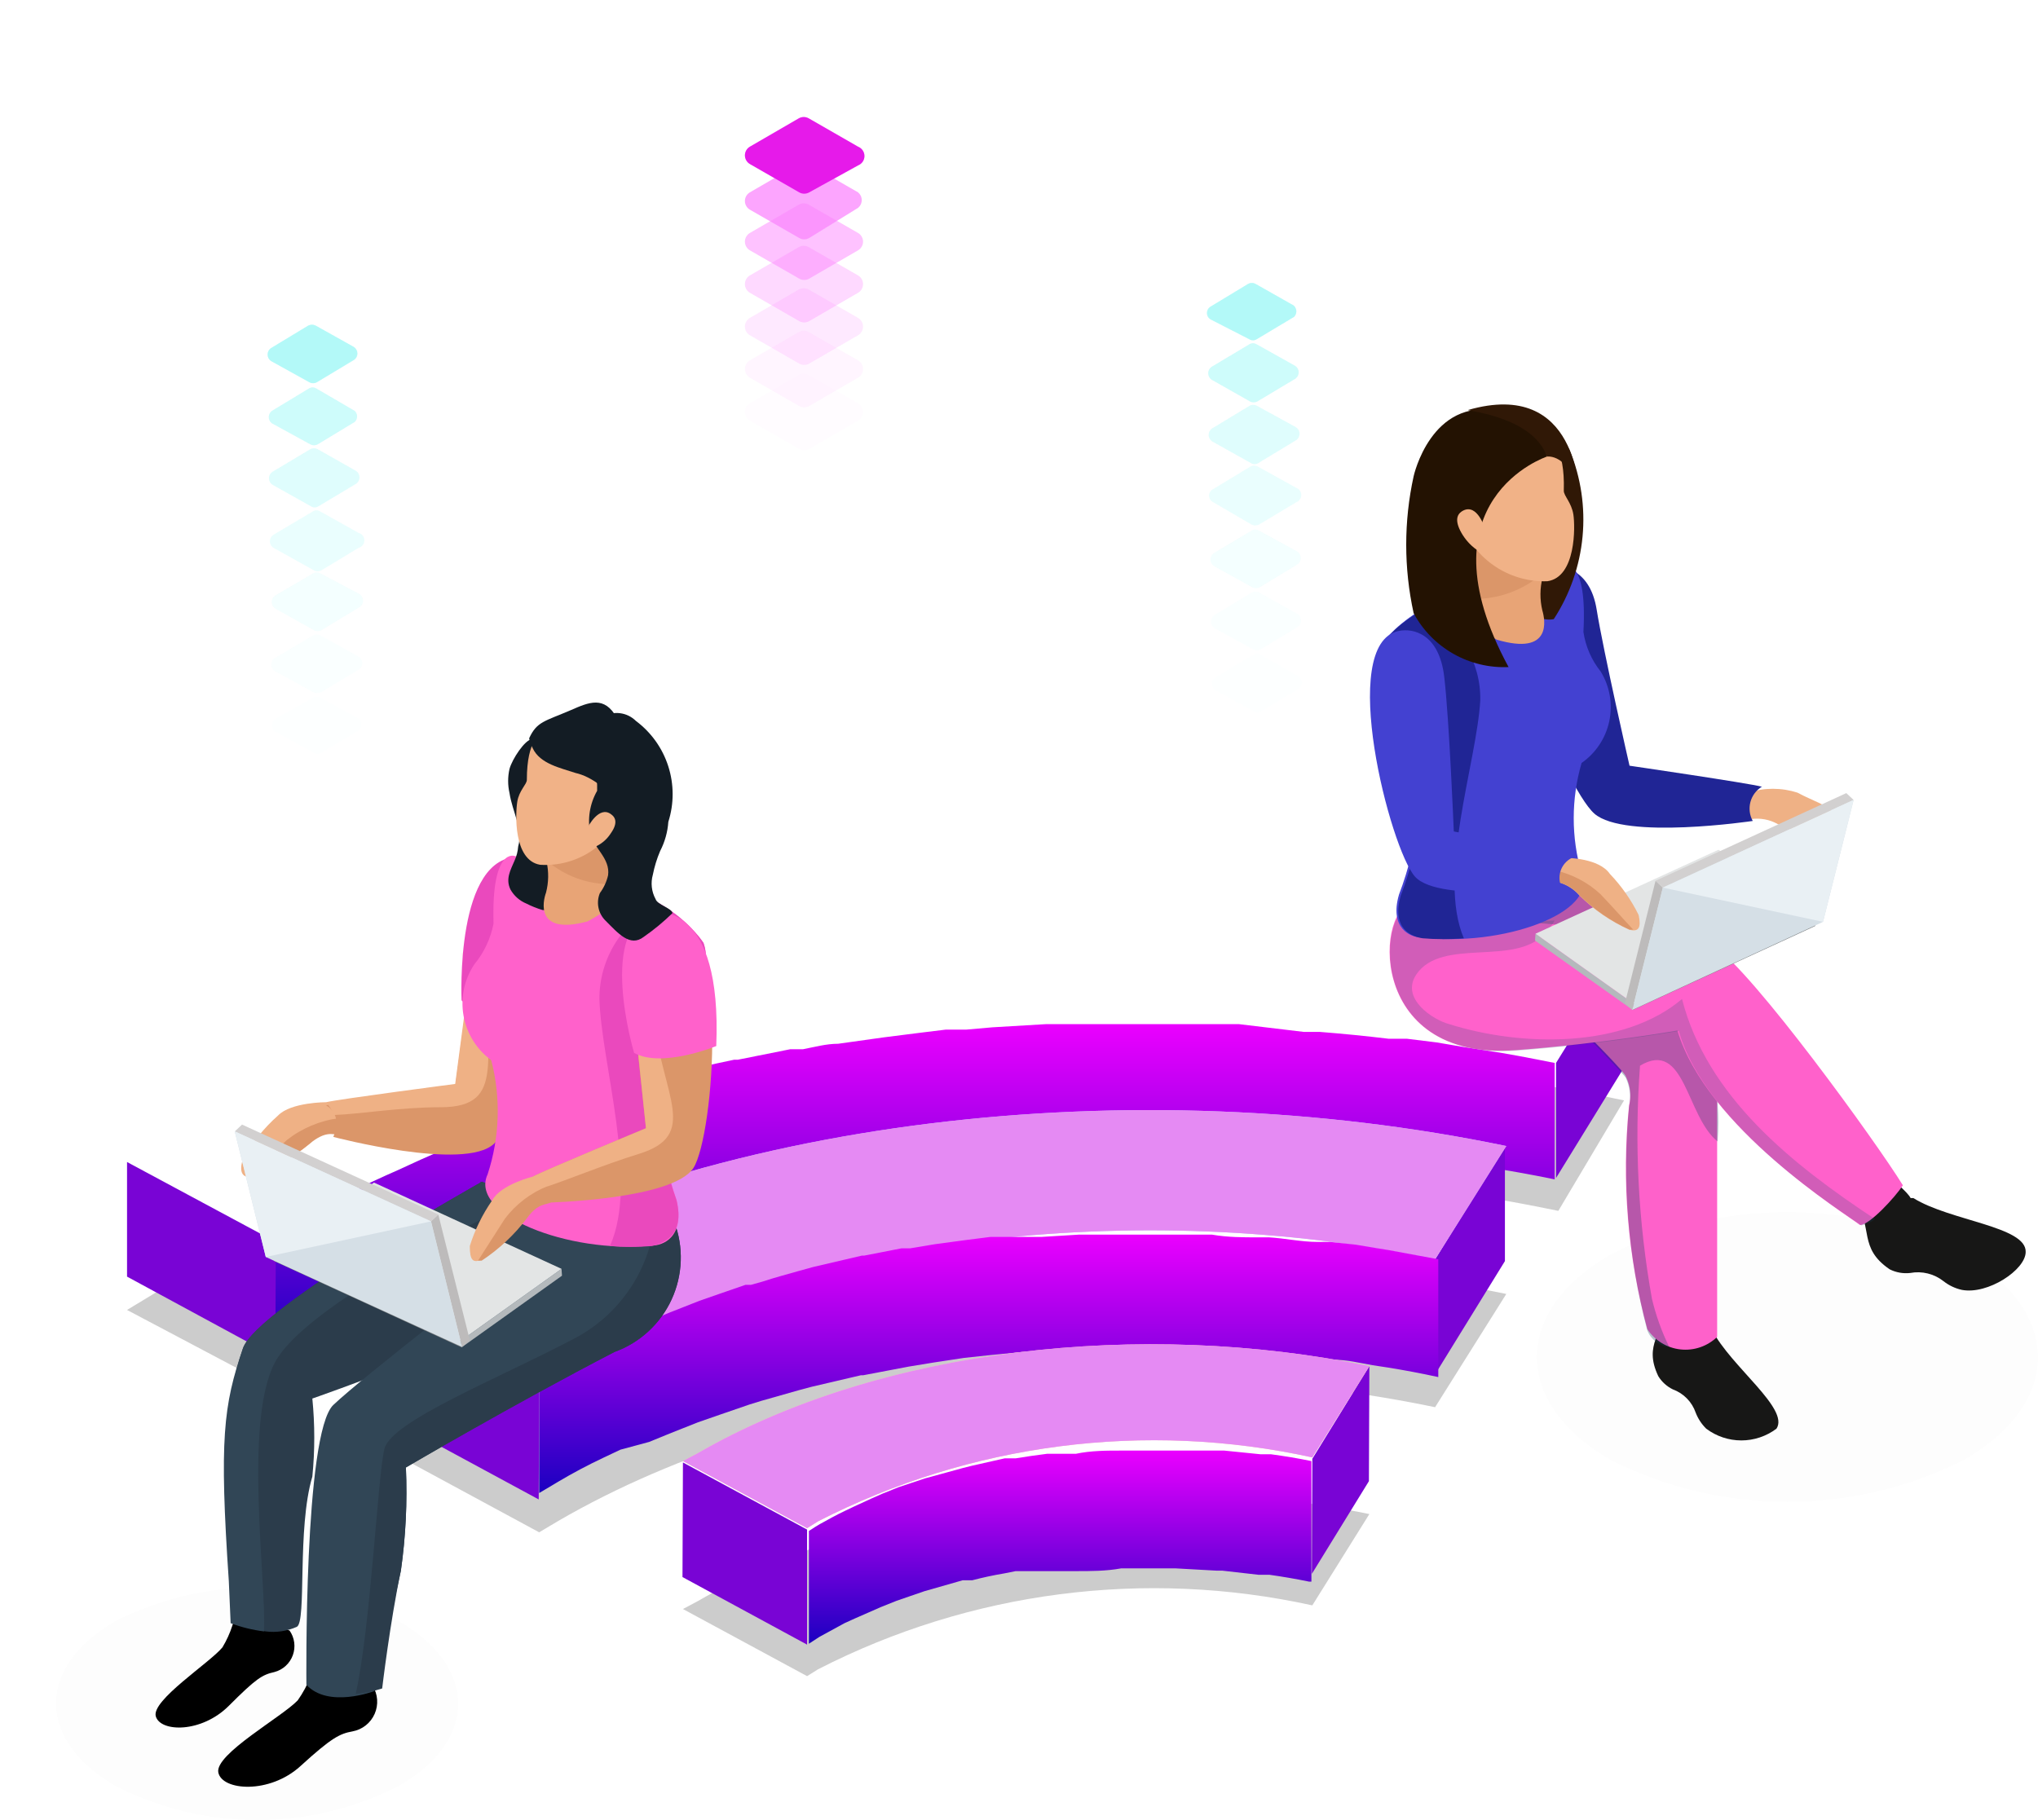 <svg width="440" height="393" viewBox="0 0 440 393" fill="none" xmlns="http://www.w3.org/2000/svg">
<g clip-path="url(#clip0_6_602)">
<g opacity="0.4">
<path opacity="0.4" d="M117.293 160.315C121.432 157.949 123.107 161.203 123.107 166.132C123.33 168.561 122.91 171.006 121.889 173.221C120.869 175.437 119.284 177.344 117.293 178.753C113.253 181.119 111.48 177.964 111.48 172.935C111.315 170.513 111.761 168.088 112.776 165.883C113.792 163.678 115.345 161.763 117.293 160.315V160.315ZM117.293 175.597C118.673 174.71 119.461 172.344 119.363 168.203C119.264 164.062 118.673 162.682 117.195 163.47C115.717 164.259 114.928 166.724 115.027 170.865C115.126 175.006 115.815 176.386 117.293 175.597Z" fill="#FFD2CD"/>
<path opacity="0.4" d="M106.651 199.655L106.75 217.402L103.203 219.473V205.374L103.104 205.472L100.246 208.726L99.557 205.965L103.695 201.43L106.651 199.655Z" fill="#FFD2CD"/>
<path opacity="0.4" d="M117.392 193.148C121.53 190.782 123.206 194.036 123.206 198.965C123.418 201.393 122.994 203.835 121.974 206.048C120.954 208.261 119.375 210.17 117.392 211.585C113.352 213.853 111.578 210.797 111.578 205.768C111.413 203.346 111.859 200.921 112.875 198.716C113.891 196.511 115.444 194.596 117.392 193.148V193.148ZM117.392 208.43C118.771 207.543 119.56 205.177 119.461 201.036C119.363 196.895 118.771 195.514 117.293 196.303C115.815 197.092 115.027 199.557 115.126 203.698C115.224 207.839 115.914 209.219 117.392 208.43Z" fill="#FFD2CD"/>
<path opacity="0.4" d="M133.059 184.373L133.158 202.218L129.709 204.19L129.61 190.091L129.512 190.19L126.654 193.443L125.964 190.683L130.103 186.147L133.059 184.373Z" fill="#FFD2CD"/>
</g>
<g style="mix-blend-mode:multiply" opacity="0.2">
<path d="M34.424 278.63C119.658 229.332 243.715 215.332 350.627 237.614L336.438 261.474C244.996 242.445 138.873 254.08 65.956 296.574L60.044 300.124L27.428 282.869L34.424 278.63Z" fill="black"/>
</g>
<g style="mix-blend-mode:multiply" opacity="0.2">
<path d="M88.718 309.982C152.372 272.911 245.095 262.755 325.205 279.418L309.833 303.87C245.883 290.559 171.882 298.644 120.545 328.42L116.406 330.885L83.594 313.137L88.718 309.982Z" fill="black"/>
</g>
<g style="mix-blend-mode:multiply" opacity="0.2">
<path d="M150.598 345.774C190.013 322.998 246.573 316.787 295.644 326.942L283.327 346.661C247.233 338.724 209.503 343.605 176.612 360.465L174.247 361.943L147.445 347.45L150.598 345.774Z" fill="black"/>
</g>
<g opacity="0.1">
<path opacity="0.1" d="M424.037 270.94C445.222 283.165 445.321 302.983 424.037 315.209C412.196 321.189 399.118 324.304 385.854 324.304C372.591 324.304 359.512 321.189 347.671 315.209C326.585 302.983 326.486 283.165 347.671 270.94C359.494 264.898 372.579 261.749 385.854 261.749C399.129 261.749 412.215 264.898 424.037 270.94V270.94Z" fill="black"/>
</g>
<path d="M350.726 205.67L350.627 230.516L335.945 254.376V229.53L350.726 205.67Z" fill="url(#paint0_linear_6_602)"/>
<path d="M93.546 275.277L99.557 272.812L108.622 269.164L115.224 266.896L124.486 263.741L128.034 262.656C131.844 261.473 135.687 260.389 139.562 259.403L143.701 258.22C148.726 257.037 153.555 255.755 158.777 254.769H159.762L173.656 252.205L181.44 250.924L190.703 249.642L198.586 248.656L208.439 247.67L214.253 246.487H225.683H230.807H246.77H249.529H263.029H267.463L280.667 247.276H283.623C288.845 247.276 294.068 248.262 299.29 248.853L303.428 249.346L315.45 251.022L319.983 251.811C325.205 252.698 330.427 253.586 335.65 254.67V229.529C330.625 228.543 325.796 227.557 320.377 226.768L315.943 226.078L310.129 225.092L303.724 224.303H299.783C294.856 223.711 289.929 223.218 284.904 222.824H283.918H281.455L267.463 221.148H263.029H246.869C242.139 221.148 237.508 221.148 232.778 221.148H230.807H225.88L214.253 221.838L208.636 222.331H204.202L198.586 223.021L190.801 224.007L180.948 225.388C178.386 225.388 175.922 226.078 173.36 226.571H170.601L159.27 228.838H158.481C153.358 229.89 148.332 231.073 143.405 232.388L139.267 233.472L127.64 236.726L124.191 237.811L122.417 238.402L114.928 240.966C112.662 241.754 110.494 242.444 108.326 243.332C106.159 244.219 102.217 245.698 99.261 246.881L93.25 249.346C89.999 250.726 86.846 252.304 83.397 253.783L78.47 256.051C73.839 258.417 69.207 260.882 64.773 263.544L63.098 264.431L58.861 267.093V291.939L64.773 288.39C69.207 285.728 73.839 283.263 78.568 280.897L83.2 278.727C87.043 278.234 90.097 276.657 93.546 275.277Z" fill="url(#paint1_linear_6_602)"/>
<path d="M59.551 268.178L59.452 293.024L27.428 275.671V250.924L59.551 268.178Z" fill="url(#paint2_linear_6_602)"/>
<path d="M324.909 247.475V272.321L309.833 296.772V271.926L324.909 247.475Z" fill="url(#paint3_linear_6_602)"/>
<path d="M88.718 278.038C152.372 240.966 245.095 230.811 325.205 247.473L309.833 271.925C245.883 258.516 171.882 266.699 120.545 296.475L116.406 298.94L83.594 281.193L88.718 278.038Z" fill="#C0C0F6"/>
<path d="M88.718 278.038C152.372 240.966 245.095 230.811 325.205 247.473L309.833 271.925C245.883 258.516 171.882 266.699 120.545 296.475L116.406 298.94L83.594 281.193L88.718 278.038Z" fill="url(#paint4_linear_6_602)"/>
<path d="M140.154 311.364L144.489 309.589L150.697 307.124L155.525 305.448L161.832 303.279L164.394 302.49L172.375 300.222L175.331 299.434L185.875 296.969H186.367L196.221 295.096L201.64 294.208L208.144 293.222L213.662 292.631L220.658 291.94H224.698H232.679H236.227H247.46H249.332H259.186H262.339L272.192 292.532H274.065L285.101 293.617H287.958C290.717 293.617 293.575 294.307 296.334 294.8L299.585 295.293C303.264 295.884 306.91 296.574 310.523 297.363V271.926L299.881 269.954L296.826 269.461L292.688 268.771L287.17 268.179H284.411C280.962 268.179 277.415 267.39 273.966 267.193H271.503C268.349 267.193 265.098 267.193 261.649 266.602H247.755H237.902H236.522H232.975L224.895 267.095H220.953H217.8H213.859L208.439 267.785L201.837 268.672L196.516 269.559H194.644L186.564 271.137H186.072L175.528 273.602L172.671 274.391C169.912 275.179 167.251 275.869 164.591 276.757L162.127 277.447H160.945L155.525 279.32L150.993 280.898L144.489 283.461L140.449 285.137C138.084 286.123 135.818 287.208 133.552 288.391C132.474 288.824 131.421 289.318 130.399 289.87C127.048 291.546 123.895 293.222 120.545 295.096L119.165 295.884L116.406 297.56V322.406L120.545 319.941C123.698 318.068 126.851 316.392 130.399 314.716L133.946 313.04L140.154 311.364Z" fill="url(#paint5_linear_6_602)"/>
<path d="M116.406 298.94L116.308 323.786L83.495 306.039L83.594 281.193L116.406 298.94Z" fill="url(#paint6_linear_6_602)"/>
<path d="M295.644 294.996L295.545 319.842L283.228 339.856L283.327 315.01L295.644 294.996Z" fill="url(#paint7_linear_6_602)"/>
<path d="M187.648 348.139L190.112 347.055L193.56 345.675L196.418 344.689L199.571 343.604L207.848 341.238H209.917C212.184 340.646 214.45 340.153 216.815 339.759L219.278 339.266H222.235H225.979H229.132H232.187C235.537 339.266 238.789 339.266 242.04 338.674H253.865L262.733 339.167H263.915L271.7 340.055H274.065C276.889 340.449 279.747 340.942 282.637 341.534H283.13V315.504C280.272 314.913 277.316 314.42 274.36 314.026H273.276H272.094L264.31 313.237H263.324C260.368 313.237 257.412 313.237 254.456 313.237H242.139C238.887 313.237 235.537 313.237 232.285 313.927H231.398H229.132H226.077L222.432 314.42L219.278 314.913H218.293H216.914L209.917 316.49L207.947 316.983L199.67 319.251L196.714 320.237L194.053 321.124L190.604 322.505L188.141 323.589L184.495 325.265L182.426 326.251C180.554 327.139 178.78 328.125 177.006 329.111L176.021 329.702L174.641 330.59V354.943L176.908 353.464L182.327 350.506L184.495 349.52L187.648 348.139Z" fill="url(#paint8_linear_6_602)"/>
<path d="M174.247 330.294V355.14L147.347 340.548L147.445 315.8L174.247 330.294Z" fill="url(#paint9_linear_6_602)"/>
<path d="M150.598 313.827C190.013 291.052 246.573 284.84 295.644 294.995L283.327 314.714C247.233 306.778 209.503 311.658 176.612 328.518L174.247 329.997L147.445 315.503L150.598 313.827Z" fill="#FFC3BE"/>
<path d="M150.598 313.827C190.013 291.052 246.573 284.84 295.644 294.995L283.327 314.714C247.233 306.778 209.503 311.658 176.612 328.518L174.247 329.997L147.445 315.503L150.598 313.827Z" fill="url(#paint10_linear_6_602)"/>
<path d="M377.429 171.161C380.89 170.052 384.611 170.052 388.071 171.161C391.717 173.133 394.378 173.626 396.348 175.992C398.319 178.358 397.038 179.936 394.575 180.133C390.883 180.161 387.226 179.422 383.834 177.964C382.072 176.962 380.025 176.581 378.021 176.88C377.473 176.658 376.996 176.291 376.641 175.819C376.286 175.346 376.066 174.786 376.006 174.198C375.945 173.61 376.045 173.017 376.296 172.482C376.547 171.947 376.939 171.49 377.429 171.161V171.161Z" fill="#EFB185"/>
<path d="M333.384 122.456C336.734 121.667 343.237 122.456 344.715 131.625C346.193 140.795 351.81 165.345 351.81 165.345C351.81 165.345 377.429 169.092 380.385 169.88C379.166 170.619 378.279 171.802 377.912 173.181C377.545 174.559 377.725 176.026 378.415 177.275C378.415 177.275 350.726 181.416 344.223 175.697C337.719 169.979 319.391 125.907 333.384 122.456Z" fill="#202595"/>
<path d="M369.448 286.418C369.448 281.981 370.039 277.445 370.532 272.713H357.032C357.821 275.671 358.707 278.629 359.397 281.291C359.397 288.192 354.667 290.066 358.018 297.164C358.775 298.399 359.869 299.391 361.171 300.024C362.314 300.442 363.35 301.111 364.202 301.981C365.055 302.85 365.702 303.9 366.098 305.052C366.601 306.35 367.374 307.526 368.364 308.503C370.551 310.151 373.214 311.042 375.951 311.042C378.689 311.042 381.352 310.151 383.539 308.503C386.396 304.165 373.685 295.094 369.645 287.206C369.66 286.93 369.591 286.655 369.448 286.418Z" fill="#171716"/>
<path d="M406.005 256.347C406.892 255.756 406.892 254.868 408.173 253.784C409.059 255.46 411.621 257.136 412.508 258.713H413.099C420.982 263.643 437.536 264.826 437.339 270.348C437.339 274.193 429.161 279.616 423.544 278.531C422.107 278.209 420.76 277.569 419.603 276.658C418.599 275.866 417.439 275.298 416.198 274.992C414.957 274.686 413.666 274.649 412.41 274.883C410.886 275.057 409.345 274.783 407.975 274.094C401.176 269.46 404.428 265.122 400.585 259.305L406.005 256.347Z" fill="#171716"/>
<path d="M370.532 233.374C371.472 224.796 369.897 216.128 365.999 208.43C360.777 198.57 339.099 189.5 338.902 189.5C338.705 189.5 319.983 197.979 321.461 201.035C322.939 204.092 351.022 231.107 351.022 232.487C351.988 234.408 352.233 236.612 351.711 238.698C350.061 254.908 351.397 271.283 355.653 287.01C356.449 288.221 357.502 289.241 358.736 289.999C359.971 290.756 361.358 291.232 362.797 291.392C364.237 291.552 365.694 291.392 367.065 290.925C368.436 290.457 369.687 289.693 370.729 288.686C370.729 288.095 370.729 240.276 370.729 233.374H370.532Z" fill="#FE61CA"/>
<g style="mix-blend-mode:multiply" opacity="0.3">
<path d="M372.305 233.965V233.472C372.502 239.191 372.305 235.345 372.305 233.965Z" fill="#123F5D"/>
</g>
<g style="mix-blend-mode:multiply" opacity="0.3">
<path d="M336.438 188.809C336.438 188.809 360.58 198.668 365.999 208.528C369.948 215.061 371.219 222.868 369.546 230.317C370.827 235.605 371.259 241.063 370.827 246.487C364.028 241.064 363.831 224.303 354.076 230.12C352.821 246.922 353.682 263.816 356.638 280.403C357.489 284.017 358.745 287.523 360.383 290.854C359.346 290.751 358.357 290.365 357.523 289.739C356.69 289.114 356.043 288.272 355.653 287.305C351.501 271.56 350.167 255.204 351.711 238.993C352.161 236.903 351.919 234.723 351.022 232.782C350.43 231.402 322.052 203.203 321.461 201.33C320.87 199.457 336.438 188.809 336.438 188.809Z" fill="#123F5D"/>
</g>
<path d="M327.274 226.769C345.799 225.388 362.156 222.529 362.156 222.529C368.364 243.431 398.221 261.967 401.571 264.53C403.64 264.53 409.158 258.516 410.833 255.953C405.118 246.685 378.612 210.007 369.941 204.19C364.521 200.641 317.618 199.359 317.519 196.993C313.618 195.774 309.579 195.045 305.498 194.824C297.024 194.922 294.462 229.233 327.274 226.769Z" fill="#FF61CB"/>
<g style="mix-blend-mode:multiply" opacity="0.2">
<path d="M305.793 194.922C309.875 195.144 313.913 195.872 317.815 197.091C323.64 198.553 329.654 199.119 335.65 198.768C335.081 199.773 334.385 200.7 333.581 201.528C327.077 208.824 311.311 202.317 305.793 210.402C302.246 215.627 309.439 220.261 312.888 221.149C328.851 226.177 350.726 226.276 363.142 215.726C368.561 236.825 386.889 251.417 404.822 263.249C403.941 263.905 402.935 264.375 401.866 264.629C398.22 261.967 368.364 243.53 362.452 222.628C362.452 222.628 346.095 225.487 327.57 226.867C294.462 229.233 297.024 194.922 305.793 194.922Z" fill="#1A4B6C"/>
</g>
<path d="M331.511 201.628L331.413 203.107L352.5 218.094L352.697 216.713L331.511 201.628Z" fill="#B4B9BC"/>
<path d="M352.697 216.713L352.5 218.094L391.914 199.952L392.111 198.572L352.697 216.713Z" fill="#7D8183"/>
<path d="M331.511 201.628L352.697 216.713L392.111 198.571L371.025 183.486L331.511 201.628Z" fill="#E3E5E5"/>
<path d="M359.003 191.669L357.426 190.19L350.824 216.614L352.401 218.093L359.003 191.669Z" fill="#BDBBBB"/>
<path d="M400.191 172.74L398.615 171.261L357.427 190.191L359.003 191.67L400.191 172.74Z" fill="#D2D0D0"/>
<path d="M359.003 191.669L352.401 218.093L393.589 199.064L400.191 172.739L359.003 191.669Z" fill="#D5DFE6"/>
<path d="M359.003 191.669L393.589 199.064L400.191 172.739L359.003 191.669Z" fill="#E9F0F4"/>
<path d="M298.305 139.117C298.305 139.117 306.582 125.708 337.719 122.159C337.719 122.159 342.744 120.187 341.858 136.455C342.321 139.597 343.613 142.558 345.602 145.033C347.554 148.228 348.213 152.049 347.444 155.714C346.675 159.379 344.535 162.612 341.463 164.752C339.197 172.543 339.197 180.82 341.463 188.612C345.109 197.091 324.318 204.584 306.779 202.415C304.611 202.415 299.881 200.542 302.049 193.147C306.248 182.16 307.571 170.281 305.892 158.639C303.133 144.737 295.743 146.117 298.305 139.117Z" fill="#4341D1"/>
<path d="M298.305 139.118C295.743 146.118 303.133 144.738 306.286 158.837C307.965 170.48 306.642 182.358 302.443 193.345C300.275 200.74 305.005 202.318 307.173 202.613C310.124 202.859 313.09 202.859 316.041 202.613C310.228 189.007 318.8 164.753 319.589 151.245C319.665 147.167 318.586 143.151 316.476 139.661C314.366 136.171 311.311 133.351 307.666 131.526C304.019 133.328 300.821 135.921 298.305 139.118V139.118Z" fill="#202595"/>
<path d="M333.187 96.821C333.187 96.821 330.723 112.991 329.245 128.372C329.216 129.157 329.365 129.94 329.68 130.66C329.995 131.38 330.469 132.02 331.065 132.532C331.662 133.044 332.366 133.414 333.126 133.616C333.886 133.817 334.681 133.845 335.453 133.696C338.935 128.348 341.068 122.235 341.669 115.881C342.269 109.527 341.32 103.122 338.902 97.216C337.75 94.971 336.126 93.002 334.14 91.447C332.155 89.891 329.856 88.784 327.402 88.203C324.948 87.622 322.397 87.58 319.926 88.081C317.454 88.581 315.12 89.612 313.085 91.103L333.187 96.821Z" fill="#301806"/>
<path d="M336.438 118.314C334.813 120.118 333.649 122.289 333.048 124.642C332.448 126.995 332.427 129.459 332.989 131.822C333.581 133.794 335.157 141.681 323.136 138.132C323.136 138.132 310.819 131.329 314.662 127.681C318.505 124.033 319.786 121.666 316.534 108.652L336.438 118.314Z" fill="#E8A476"/>
<path d="M314.267 127.581C313.909 127.925 313.667 128.374 313.578 128.863C317.042 129.593 320.629 129.5 324.052 128.593C327.474 127.685 330.636 125.988 333.285 123.637L318.702 109.933L316.731 111.313C318.997 122.158 316.731 125.313 314.267 127.581Z" fill="#DB9669"/>
<path d="M334.664 95.143C334.664 95.143 337.916 96.326 337.62 105.989C337.62 107.073 339.296 108.552 339.69 111.116C340.084 113.679 340.281 124.623 334.073 125.511C329.887 125.658 325.768 124.426 322.35 122.004C318.932 119.581 316.404 116.102 315.154 112.102C311.804 101.158 321.362 87.552 334.664 95.143Z" fill="#F1B287"/>
<path d="M333.975 98.595C333.975 98.595 306.089 107.863 325.698 144.048C321.534 144.232 317.402 143.238 313.777 141.181C310.152 139.123 307.18 136.084 305.202 132.413C303.066 122.67 303.066 112.578 305.202 102.835C305.202 102.835 308.946 85.778 323.53 88.736C323.53 88.736 333.186 92.877 333.975 98.595Z" fill="#231202"/>
<path d="M333.975 98.595C333.975 98.595 338.803 97.806 340.872 106.779C340.872 106.779 340.872 81.637 316.928 88.538C316.731 88.736 331.019 90.017 333.975 98.595Z" fill="#301806"/>
<path d="M320.574 114.075C320.574 114.075 318.997 108.751 315.943 110.23C314.957 110.723 313.873 111.808 315.253 114.568C316.632 117.329 319.588 119.991 321.953 119.695L320.574 114.075Z" fill="#F1B287"/>
<path d="M338.31 185.261C338.31 185.261 345.208 185.261 347.573 188.712C350.082 191.335 352.176 194.328 353.78 197.585C354.372 200.346 353.78 201.332 351.711 200.74C347.72 198.934 344.083 196.43 340.971 193.346C339.752 191.945 338.137 190.948 336.34 190.486C335.354 190.092 334.664 186.542 338.31 185.261Z" fill="#EFB185"/>
<path d="M336.438 190.486C338.236 190.948 339.851 191.945 341.069 193.346C344.182 196.43 347.819 198.934 351.81 200.74H352.598C350.923 198.966 348.065 195.712 345.503 193.05C342.736 190.49 339.333 188.72 335.65 187.923C335.492 188.378 335.483 188.873 335.625 189.334C335.766 189.795 336.051 190.198 336.438 190.486V190.486Z" fill="#DB9669"/>
<path d="M301.95 136.257C305.202 135.567 310.72 136.948 311.804 146.117C312.888 155.286 313.873 179.541 313.873 179.541C313.873 179.541 337.226 184.175 339.788 185.062C339.19 185.291 338.643 185.636 338.179 186.079C337.716 186.521 337.344 187.051 337.088 187.639C336.831 188.226 336.693 188.859 336.683 189.499C336.673 190.14 336.791 190.777 337.029 191.372C337.029 191.372 310.819 195.217 305.498 189.302C300.177 183.386 288.648 139.018 301.95 136.257Z" fill="#4341D1"/>
<g opacity="0.1">
<path opacity="0.1" d="M86.156 350.112C103.104 359.972 103.203 375.845 86.156 385.606C76.672 390.469 66.168 393.005 55.511 393.005C44.854 393.005 34.35 390.469 24.866 385.606C7.918 375.747 7.819 359.972 24.866 350.112C34.364 345.296 44.863 342.786 55.511 342.786C66.159 342.786 76.658 345.296 86.156 350.112Z" fill="black"/>
</g>
<path d="M51.175 345.872C50.912 349.361 49.832 352.738 48.022 355.732C45.263 359.084 32.651 367.169 33.636 370.619C34.621 374.07 43.489 374.267 49.402 368.352C55.314 362.436 56.595 361.647 59.255 361.056C60.16 360.814 60.993 360.357 61.684 359.724C62.374 359.09 62.902 358.3 63.221 357.419C63.54 356.538 63.642 355.592 63.518 354.663C63.394 353.735 63.047 352.849 62.507 352.084C58.266 351.004 54.368 348.867 51.175 345.872V345.872Z" fill="black"/>
<path d="M68.518 356.42C67.987 360.291 66.534 363.977 64.281 367.167C60.931 370.717 46.347 378.801 47.135 382.745C47.924 386.689 58.172 387.478 64.872 381.365C71.572 375.252 73.346 374.365 76.105 373.872C77.15 373.68 78.132 373.235 78.965 372.576C79.798 371.918 80.457 371.065 80.885 370.092C81.312 369.119 81.496 368.057 81.418 366.997C81.341 365.937 81.005 364.912 80.441 364.012C75.901 362.505 71.805 359.897 68.518 356.42V356.42Z" fill="black"/>
<path d="M104.089 255.165C104.089 255.165 55.412 282.476 52.456 291.152C48.219 303.477 49.007 311.857 51.077 342.422V349.619C52.883 351.065 55.051 351.986 57.345 352.282C59.639 352.577 61.97 352.236 64.084 351.295C66.251 350.211 64.084 330.097 67.434 318.857C67.99 313.251 67.99 307.604 67.434 301.998C67.434 301.998 106.848 288.392 115.914 279.912C124.979 271.433 104.089 255.165 104.089 255.165Z" fill="#2B3C4B"/>
<path d="M145.573 263.841C146.594 266.533 147.069 269.4 146.971 272.277C146.873 275.153 146.204 277.982 145.003 280.597C143.801 283.213 142.092 285.562 139.974 287.51C137.855 289.458 135.371 290.964 132.665 291.941C110.79 303.279 87.634 316.886 87.634 316.886C87.961 324.331 87.598 331.79 86.55 339.168C84.185 350.408 80.736 365.197 80.736 365.197C80.736 365.197 70.883 368.944 66.153 363.817C66.153 363.817 65.562 309.491 71.967 303.378C78.371 297.265 109.805 273.011 109.805 273.011L103.695 255.165L145.573 263.841Z" fill="#314656"/>
<path d="M132.665 291.939C110.79 303.278 87.634 316.884 87.634 316.884C87.961 324.329 87.598 331.788 86.55 339.166C84.185 350.406 82.51 364.604 82.51 364.604C80.653 365.203 78.737 365.6 76.795 365.787C80.046 351.293 81.525 318.856 83.003 312.841C84.481 306.827 107.932 297.559 124.289 288.883C129.072 286.322 133.142 282.611 136.135 278.084C139.128 273.558 140.949 268.358 141.435 262.952L145.573 263.84C146.594 266.531 147.069 269.398 146.971 272.275C146.873 275.152 146.204 277.98 145.003 280.595C143.801 283.211 142.092 285.561 139.973 287.508C137.855 289.456 135.371 290.962 132.665 291.939V291.939Z" fill="#2B3C4B"/>
<path d="M49.401 341.436C47.332 310.871 48.219 303.477 52.456 291.152C55.412 282.476 104.089 255.165 104.089 255.165C104.089 255.165 106.75 257.334 109.804 260.391C96.6 266.799 65.167 283.166 59.354 294.209C52.555 306.927 57.58 342.126 56.989 352.281C54.529 351.981 52.113 351.385 49.796 350.507L49.401 341.436Z" fill="#314656"/>
<path d="M70.39 238.008C70.39 238.008 62.803 238.008 60.044 240.867C57.018 243.552 54.455 246.716 52.456 250.234C51.471 253.29 52.456 254.473 54.526 254.079C58.996 252.412 63.158 250.013 66.843 246.98C68.222 245.496 70.063 244.523 72.065 244.219C73.346 243.924 74.332 239.98 70.39 238.008Z" fill="#EFB185"/>
<path d="M73.05 245.009C71.868 245.009 70.291 244.122 66.843 246.981C63.158 250.013 58.996 252.412 54.526 254.08H53.54L61.916 246.192C65.168 243.635 69.048 242 73.149 241.459C73.346 242.84 73.641 244.812 73.05 245.009Z" fill="#DB9669"/>
<path d="M114.436 187.331C110.888 186.147 104.582 187.331 103.301 197.19C102.02 207.05 98.276 234.755 98.276 234.755C98.276 234.755 73.346 238.008 70.39 238.699C70.39 238.699 74.134 240.375 71.967 245.502C71.967 245.502 100.345 252.995 106.651 246.981C112.958 240.966 128.822 191.57 114.436 187.331Z" fill="#DB9669"/>
<path d="M70.39 238.008C73.346 237.318 98.276 234.064 98.276 234.064C98.276 234.064 101.922 206.359 103.301 196.5C104.681 186.64 110.888 185.654 114.436 186.64C115.329 186.941 116.139 187.447 116.801 188.119V188.119C116.801 188.119 107.932 191.373 105.863 209.514C103.794 227.656 109.903 239.093 95.123 239.093C86.353 239.093 77.78 240.571 72.164 240.769C71.699 239.773 71.103 238.844 70.39 238.008V238.008Z" fill="#EFB185"/>
<path d="M118.377 219.769C118.377 219.769 105.075 221.346 99.655 216.022C99.655 216.022 98.177 184.275 112.366 185.063C112.366 185.063 127.639 187.331 118.377 219.769Z" fill="#EA49BD"/>
<path d="M151.88 203.599C151.88 203.599 143.701 189.5 111.184 184.866C111.184 184.866 106.06 182.697 106.553 199.458C105.925 202.682 104.503 205.699 102.414 208.233C100.235 211.488 99.397 215.46 100.077 219.319C100.756 223.178 102.9 226.624 106.06 228.938C108.169 237.06 107.895 245.617 105.272 253.587C101.232 262.263 122.614 270.742 140.745 268.968C143.011 268.968 147.938 267.292 146.066 259.108C141.992 247.603 140.973 235.237 143.11 223.22C146.756 209.219 154.343 210.895 151.88 203.599Z" fill="#FF61CB"/>
<path d="M151.879 203.599C154.343 210.895 146.756 209.219 143.11 223.318C140.973 235.335 141.992 247.702 146.066 259.207C147.938 266.996 143.011 268.475 140.745 269.066C137.728 269.313 134.696 269.313 131.679 269.066C137.986 255.066 129.807 229.628 129.413 215.726C129.396 211.409 130.611 207.177 132.915 203.526C135.219 199.876 138.516 196.96 142.42 195.12C146.15 197.227 149.377 200.121 151.879 203.599V203.599Z" fill="#EA49BD"/>
<path d="M121.234 273.994L121.333 275.473L99.655 290.952L99.556 289.474L121.234 273.994Z" fill="#B4B9BC"/>
<path d="M99.557 289.475L99.655 290.954L59.157 272.319L59.058 270.84L99.557 289.475Z" fill="#7D8183"/>
<path d="M121.235 273.995L99.556 289.474L59.058 270.84L80.736 255.36L121.235 273.995Z" fill="#E3E5E5"/>
<path d="M93.053 263.743L94.63 262.264L101.429 289.377L99.754 290.856L93.053 263.743Z" fill="#BDBBBB"/>
<path d="M50.683 244.32L52.259 242.841L94.63 262.264L93.053 263.743L50.683 244.32Z" fill="#D2D0D0"/>
<path d="M93.053 263.742L99.754 290.856L57.383 271.433L50.683 244.319L93.053 263.742Z" fill="#D5DFE6"/>
<path d="M93.053 263.742L57.383 271.432L50.683 244.319L93.053 263.742Z" fill="#E9F0F4"/>
<path d="M115.027 254.08C115.027 254.08 108.129 255.756 106.257 259.207C104.153 262.227 102.525 265.552 101.429 269.066C101.429 272.024 102.02 272.911 104.089 271.925C107.883 269.427 111.217 266.292 113.943 262.657C116.406 259.207 117.096 259.502 118.082 258.911C119.067 258.319 119.067 254.868 115.027 254.08Z" fill="#EFB185"/>
<path d="M118.968 259.601C117.983 260.291 116.308 259.601 113.844 262.953C111.118 266.587 107.784 269.723 103.991 272.221H103.203L109.016 263.15C111.383 260.032 114.55 257.613 118.18 256.15C118.771 257.629 119.658 259.305 118.968 259.601Z" fill="#DB9669"/>
<path d="M143.898 197.881C140.449 197.881 135.128 200.149 135.917 209.219C136.705 218.29 139.464 243.629 139.464 243.629C139.464 243.629 117.589 252.7 115.027 254.08C115.027 254.08 118.771 254.672 117.885 259.7C117.885 259.7 145.278 259.108 149.712 252.207C154.146 245.305 157.989 198.472 143.898 197.881Z" fill="#DB9669"/>
<path d="M115.027 254.081C117.589 252.7 139.464 243.629 139.464 243.629C139.464 243.629 136.804 218.291 135.917 209.22C135.03 200.149 140.449 197.783 143.898 197.881C144.786 197.959 145.653 198.193 146.46 198.572V198.572C146.46 198.572 139.168 203.6 141.139 220.164C143.11 236.728 150.993 245.108 137.986 249.151C130.005 251.616 122.417 254.869 117.392 256.447C116.723 255.547 115.926 254.75 115.027 254.081V254.081Z" fill="#EFB185"/>
<path d="M154.639 225.881C154.639 225.881 142.913 230.712 136.902 227.36C136.902 227.36 128.625 199.753 141.632 196.795C141.632 197.19 155.92 194.626 154.639 225.881Z" fill="#FF61CB"/>
<path d="M111.085 185.851C110.199 187.922 109.115 189.795 110.199 192.063C110.97 193.442 112.186 194.519 113.647 195.119C114.754 195.681 115.908 196.142 117.096 196.5C119.191 196.748 121.308 196.748 123.403 196.5V196.5C123.403 194.528 139.661 189.697 139.661 187.725C139.661 183.189 123.403 181.513 121.53 177.372C119.236 174.015 117.474 170.324 116.308 166.428C116.112 164.659 116.112 162.873 116.308 161.104C116.308 160.019 116.308 159.527 114.83 159.625C113.352 159.724 110.593 163.865 110.002 166.034C109.609 167.753 109.609 169.54 110.002 171.259C110.593 175.203 112.958 179.048 111.874 182.795C111.796 183.853 111.529 184.888 111.085 185.851V185.851Z" fill="#131C24"/>
<path d="M115.027 180.036C116.484 181.773 117.504 183.835 118.001 186.048C118.498 188.26 118.458 190.56 117.885 192.754C117.195 194.628 115.52 202.022 126.851 198.966C126.851 198.966 138.577 192.952 135.03 189.106C131.483 185.261 130.399 183.388 133.749 171.261L115.027 180.036Z" fill="#E8A476"/>
<path d="M135.03 189.401C135.34 189.728 135.546 190.14 135.621 190.585C132.378 191.185 129.039 191.017 125.874 190.092C122.708 189.167 119.803 187.512 117.392 185.26L131.384 172.837L133.158 174.119C130.694 184.176 132.862 187.331 135.03 189.401Z" fill="#DB9669"/>
<path d="M116.801 158.541C116.801 158.541 113.746 159.527 113.746 168.4C113.746 169.386 112.071 170.668 111.677 173.133C111.283 175.598 110.79 185.753 116.604 186.739C120.512 186.993 124.396 185.953 127.655 183.779C130.914 181.605 133.367 178.418 134.636 174.71C138.084 164.752 129.512 151.738 116.801 158.541Z" fill="#F1B287"/>
<path d="M124.289 166.922C121.038 165.837 116.603 164.95 115.027 161.598C114.663 160.915 114.398 160.185 114.239 159.429C115.914 155.78 117.589 155.781 123.304 153.316C127.147 151.64 130.497 150.161 133.158 154.992C133.65 155.781 134.833 156.273 134.143 156.471C129.315 163.767 140.154 172.049 132.763 174.415C132.172 170.668 127.442 167.612 124.289 166.922Z" fill="#131C24"/>
<path d="M141.533 194.133C140.665 192.534 140.453 190.66 140.942 188.907C141.29 187.149 141.818 185.431 142.518 183.781C143.534 181.82 144.138 179.673 144.292 177.47C145.536 173.562 145.531 169.362 144.277 165.456C143.023 161.551 140.582 158.134 137.296 155.681C136.368 154.758 135.161 154.17 133.863 154.007C132.566 153.844 131.25 154.117 130.124 154.782C128.997 155.447 128.123 156.467 127.638 157.682C127.153 158.897 127.084 160.239 127.442 161.498C128.49 164.473 128.991 167.613 128.92 170.766V170.766C127.32 173.573 126.794 176.868 127.442 180.034C128.231 183.189 131.778 185.358 131.285 189.006C130.963 190.396 130.359 191.704 129.512 192.851C129.512 192.851 129.512 192.851 129.512 192.851C129.101 193.844 128.994 194.936 129.205 195.989C129.415 197.042 129.934 198.009 130.694 198.767C133.453 201.528 136.015 204.584 138.971 202.316C141.177 200.78 143.253 199.065 145.179 197.189C145.08 196.105 141.927 195.415 141.533 194.133Z" fill="#131C24"/>
<path d="M126.95 178.555C126.95 178.555 129.315 173.921 131.877 175.794C132.763 176.386 133.552 177.569 131.877 179.935C131.128 181.116 130.072 182.071 128.822 182.696C127.572 183.322 126.175 183.594 124.782 183.485L126.95 178.555Z" fill="#F1B287"/>
<g opacity="0.5">
<g opacity="0.14">
<path opacity="0.14" d="M185.253 90.832L174.709 96.945C174.38 97.135 174.006 97.236 173.626 97.236C173.245 97.236 172.871 97.135 172.542 96.945L161.9 90.832C161.573 90.641 161.301 90.368 161.113 90.039C160.924 89.71 160.825 89.338 160.825 88.959C160.825 88.58 160.924 88.207 161.113 87.879C161.301 87.55 161.573 87.277 161.9 87.086L172.443 80.973C172.773 80.782 173.146 80.682 173.527 80.682C173.908 80.682 174.281 80.782 174.611 80.973L185.253 87.086C185.58 87.277 185.851 87.55 186.04 87.879C186.229 88.207 186.328 88.58 186.328 88.959C186.328 89.338 186.229 89.71 186.04 90.039C185.851 90.368 185.58 90.641 185.253 90.832V90.832Z" fill="#F70EFC"/>
</g>
<g opacity="0.29">
<path opacity="0.29" d="M185.253 81.563L174.709 87.676C174.38 87.866 174.006 87.966 173.626 87.966C173.245 87.966 172.871 87.866 172.542 87.676L161.9 81.563C161.573 81.372 161.301 81.098 161.113 80.769C160.924 80.441 160.825 80.068 160.825 79.689C160.825 79.31 160.924 78.938 161.113 78.609C161.301 78.281 161.573 78.007 161.9 77.816L172.443 71.703C172.773 71.513 173.146 71.413 173.527 71.413C173.908 71.413 174.281 71.513 174.611 71.703L185.253 77.816C185.58 78.007 185.851 78.281 186.04 78.609C186.229 78.938 186.328 79.31 186.328 79.689C186.328 80.068 186.229 80.441 186.04 80.769C185.851 81.098 185.58 81.372 185.253 81.563V81.563Z" fill="#F70EFC"/>
</g>
<g opacity="0.43">
<path opacity="0.43" d="M185.253 72.394L174.709 78.507C174.38 78.697 174.006 78.797 173.626 78.797C173.245 78.797 172.871 78.697 172.542 78.507L161.9 72.394C161.573 72.203 161.301 71.929 161.113 71.6C160.924 71.272 160.825 70.9 160.825 70.52C160.825 70.141 160.924 69.769 161.113 69.44C161.301 69.112 161.573 68.838 161.9 68.647L172.443 62.534C172.773 62.344 173.146 62.244 173.527 62.244C173.908 62.244 174.281 62.344 174.611 62.534L185.253 68.647C185.58 68.838 185.851 69.112 186.04 69.44C186.229 69.769 186.328 70.141 186.328 70.52C186.328 70.9 186.229 71.272 186.04 71.6C185.851 71.929 185.58 72.203 185.253 72.394Z" fill="#F70EFC"/>
</g>
<g opacity="0.57">
<path opacity="0.57" d="M185.253 63.225L174.709 69.338C174.38 69.528 174.006 69.628 173.626 69.628C173.245 69.628 172.871 69.528 172.542 69.338L161.9 63.225C161.573 63.034 161.301 62.76 161.113 62.432C160.924 62.103 160.825 61.73 160.825 61.352C160.825 60.972 160.924 60.6 161.113 60.271C161.301 59.943 161.573 59.669 161.9 59.478L172.443 53.365C172.773 53.175 173.146 53.075 173.527 53.075C173.908 53.075 174.281 53.175 174.611 53.365L185.253 59.478C185.58 59.669 185.851 59.943 186.04 60.271C186.229 60.6 186.328 60.972 186.328 61.352C186.328 61.73 186.229 62.103 186.04 62.432C185.851 62.76 185.58 63.034 185.253 63.225Z" fill="#F70EFC"/>
</g>
<g opacity="0.71">
<path opacity="0.71" d="M185.253 54.054L174.709 60.167C174.38 60.357 174.006 60.457 173.626 60.457C173.245 60.457 172.871 60.357 172.542 60.167L161.9 54.054C161.573 53.863 161.301 53.589 161.113 53.261C160.924 52.932 160.825 52.56 160.825 52.181C160.825 51.802 160.924 51.429 161.113 51.1C161.301 50.772 161.573 50.498 161.9 50.307L172.443 44.194C172.773 44.004 173.146 43.904 173.527 43.904C173.908 43.904 174.281 44.004 174.611 44.194L185.253 50.307C185.58 50.498 185.851 50.772 186.04 51.1C186.229 51.429 186.328 51.802 186.328 52.181C186.328 52.56 186.229 52.932 186.04 53.261C185.851 53.589 185.58 53.863 185.253 54.054Z" fill="#F70EFC"/>
</g>
<g opacity="0.86">
<path opacity="0.86" d="M185.253 44.886L174.709 51.393C174.38 51.583 174.006 51.684 173.626 51.684C173.245 51.684 172.871 51.583 172.542 51.393L161.9 45.28C161.573 45.089 161.301 44.815 161.113 44.487C160.924 44.158 160.825 43.786 160.825 43.407C160.825 43.028 160.924 42.655 161.113 42.327C161.301 41.998 161.573 41.724 161.9 41.533L172.443 35.42C172.773 35.23 173.146 35.13 173.527 35.13C173.908 35.13 174.281 35.23 174.611 35.42L185.253 41.533C185.5 41.737 185.7 41.993 185.837 42.282C185.974 42.572 186.045 42.889 186.045 43.209C186.045 43.53 185.974 43.847 185.837 44.136C185.7 44.426 185.5 44.682 185.253 44.886V44.886Z" fill="#F70EFC"/>
</g>
<path opacity="0.5" d="M185.253 35.716L174.709 41.533C174.38 41.724 174.006 41.824 173.626 41.824C173.245 41.824 172.871 41.724 172.542 41.533L161.9 35.421C161.573 35.23 161.301 34.956 161.113 34.627C160.924 34.299 160.825 33.926 160.825 33.547C160.825 33.168 160.924 32.796 161.113 32.467C161.301 32.139 161.573 31.865 161.9 31.674L172.443 25.561C172.773 25.371 173.146 25.27 173.527 25.27C173.908 25.27 174.281 25.371 174.611 25.561L185.253 31.674C185.66 31.833 186.009 32.11 186.256 32.471C186.502 32.832 186.634 33.258 186.634 33.695C186.634 34.132 186.502 34.559 186.256 34.919C186.009 35.28 185.66 35.558 185.253 35.716V35.716Z" fill="#F70EFC"/>
</g>
<path d="M185.253 35.716L174.71 41.533C174.38 41.724 174.006 41.824 173.626 41.824C173.245 41.824 172.871 41.724 172.542 41.533L161.9 35.421C161.573 35.23 161.301 34.956 161.113 34.627C160.924 34.299 160.825 33.926 160.825 33.547C160.825 33.168 160.924 32.796 161.113 32.467C161.301 32.139 161.573 31.865 161.9 31.674L172.443 25.561C172.773 25.371 173.147 25.27 173.527 25.27C173.908 25.27 174.281 25.371 174.611 25.561L185.253 31.674C185.66 31.833 186.009 32.11 186.256 32.471C186.502 32.832 186.634 33.258 186.634 33.695C186.634 34.132 186.502 34.559 186.256 34.919C186.009 35.28 185.66 35.558 185.253 35.716V35.716Z" fill="#E61AEA"/>
<g opacity="0.7">
<g opacity="0.14">
<path opacity="0.14" d="M280.371 148.781L272.291 153.613C272.036 153.76 271.747 153.837 271.453 153.837C271.159 153.837 270.87 153.76 270.616 153.613L262.437 149.077C262.193 148.927 261.991 148.717 261.85 148.467C261.71 148.217 261.637 147.935 261.637 147.648C261.637 147.361 261.71 147.079 261.85 146.828C261.991 146.578 262.193 146.368 262.437 146.218L270.517 141.387C270.764 141.217 271.056 141.126 271.355 141.126C271.654 141.126 271.946 141.217 272.192 141.387L280.371 146.021C280.594 146.175 280.777 146.381 280.903 146.621C281.03 146.862 281.096 147.13 281.096 147.401C281.096 147.673 281.03 147.94 280.903 148.181C280.777 148.421 280.594 148.627 280.371 148.781Z" fill="#A8FEFD"/>
</g>
<g opacity="0.29">
<path opacity="0.29" d="M280.174 135.372L272.192 140.203C271.938 140.35 271.649 140.427 271.355 140.427C271.061 140.427 270.772 140.35 270.517 140.203L262.24 135.667C261.995 135.518 261.793 135.308 261.653 135.057C261.513 134.807 261.439 134.525 261.439 134.238C261.439 133.951 261.513 133.669 261.653 133.418C261.793 133.168 261.995 132.958 262.24 132.808L270.221 127.977C270.476 127.83 270.765 127.752 271.059 127.752C271.353 127.752 271.642 127.83 271.897 127.977L280.174 132.611C280.397 132.765 280.58 132.971 280.706 133.212C280.833 133.452 280.898 133.72 280.898 133.991C280.898 134.263 280.833 134.53 280.706 134.771C280.58 135.011 280.397 135.218 280.174 135.372Z" fill="#A7FDFC"/>
</g>
<g opacity="0.43">
<path opacity="0.43" d="M279.977 121.962L271.995 126.794C271.741 126.941 271.452 127.018 271.158 127.018C270.864 127.018 270.575 126.941 270.32 126.794L262.142 122.258C261.897 122.108 261.695 121.898 261.555 121.648C261.415 121.398 261.341 121.115 261.341 120.829C261.341 120.542 261.415 120.259 261.555 120.009C261.695 119.759 261.897 119.549 262.142 119.399L270.222 114.568C270.458 114.419 270.731 114.34 271.01 114.34C271.289 114.34 271.562 114.419 271.798 114.568L280.075 119.103C280.315 119.261 280.51 119.478 280.642 119.733C280.774 119.989 280.838 120.273 280.828 120.56C280.818 120.847 280.734 121.127 280.585 121.373C280.436 121.618 280.227 121.821 279.977 121.962Z" fill="#A6FCFB"/>
</g>
<g opacity="0.57">
<path opacity="0.57" d="M279.878 108.455L271.798 113.286C271.553 113.408 271.283 113.471 271.01 113.471C270.736 113.471 270.467 113.408 270.222 113.286L261.945 108.455C261.673 108.328 261.443 108.126 261.281 107.873C261.12 107.62 261.035 107.326 261.035 107.025C261.035 106.725 261.12 106.431 261.281 106.178C261.443 105.925 261.673 105.723 261.945 105.596L269.926 100.765C270.181 100.617 270.47 100.54 270.764 100.54C271.058 100.54 271.347 100.617 271.601 100.765L279.78 105.3C280.108 105.406 280.396 105.611 280.604 105.887C280.812 106.164 280.929 106.497 280.94 106.843C280.95 107.188 280.854 107.529 280.664 107.817C280.474 108.106 280.2 108.329 279.878 108.455Z" fill="#A4FAF9"/>
</g>
<g opacity="0.71">
<path opacity="0.71" d="M279.681 95.144L271.7 99.975C271.453 100.145 271.161 100.236 270.862 100.236C270.563 100.236 270.271 100.145 270.025 99.975L261.747 95.341C261.503 95.191 261.301 94.981 261.161 94.731C261.02 94.481 260.947 94.198 260.947 93.912C260.947 93.625 261.02 93.343 261.161 93.092C261.301 92.842 261.503 92.632 261.747 92.482L269.729 87.651C269.984 87.504 270.272 87.426 270.566 87.426C270.861 87.426 271.149 87.504 271.404 87.651L279.681 92.186C279.949 92.329 280.173 92.542 280.329 92.803C280.485 93.063 280.568 93.361 280.568 93.665C280.568 93.969 280.485 94.267 280.329 94.528C280.173 94.788 279.949 95.001 279.681 95.144Z" fill="#A3F9F8"/>
</g>
<g opacity="0.86">
<path opacity="0.86" d="M279.582 81.833L271.502 86.665C271.248 86.812 270.959 86.889 270.665 86.889C270.371 86.889 270.082 86.812 269.827 86.665L261.649 82.031C261.404 81.881 261.202 81.671 261.062 81.42C260.922 81.17 260.848 80.888 260.848 80.601C260.848 80.314 260.922 80.032 261.062 79.782C261.202 79.531 261.404 79.321 261.649 79.171L269.729 74.34C269.965 74.191 270.238 74.112 270.517 74.112C270.796 74.112 271.069 74.191 271.305 74.34L279.582 78.974C279.827 79.124 280.029 79.334 280.169 79.584C280.31 79.835 280.383 80.117 280.383 80.404C280.383 80.691 280.31 80.973 280.169 81.223C280.029 81.474 279.827 81.684 279.582 81.833Z" fill="#A2F8F7"/>
</g>
<path opacity="0.7" d="M279.385 68.425L271.305 73.257C271.069 73.406 270.796 73.484 270.517 73.484C270.238 73.484 269.965 73.406 269.729 73.257L261.452 69.017C261.207 68.867 261.005 68.657 260.865 68.407C260.725 68.156 260.651 67.874 260.651 67.587C260.651 67.3 260.725 67.018 260.865 66.768C261.005 66.518 261.207 66.308 261.452 66.158L269.433 61.327C269.688 61.179 269.977 61.102 270.271 61.102C270.565 61.102 270.854 61.179 271.108 61.327L279.287 65.961C279.464 66.111 279.607 66.296 279.709 66.504C279.81 66.713 279.867 66.94 279.877 67.171C279.886 67.403 279.847 67.634 279.763 67.85C279.678 68.066 279.55 68.262 279.385 68.425V68.425Z" fill="#A1F7F6"/>
</g>
<g opacity="0.8">
<path opacity="0.8" d="M279.386 68.425L271.306 73.257C271.07 73.406 270.796 73.484 270.517 73.484C270.238 73.484 269.965 73.406 269.729 73.257L261.452 69.017C261.18 68.89 260.95 68.688 260.789 68.435C260.628 68.182 260.542 67.888 260.542 67.587C260.542 67.287 260.628 66.993 260.789 66.74C260.95 66.487 261.18 66.285 261.452 66.158L269.434 61.327C269.688 61.179 269.977 61.102 270.271 61.102C270.565 61.102 270.854 61.179 271.109 61.327L279.287 65.961C279.464 66.111 279.607 66.296 279.709 66.504C279.81 66.713 279.868 66.94 279.877 67.171C279.886 67.403 279.847 67.634 279.763 67.85C279.678 68.066 279.55 68.262 279.386 68.425V68.425Z" fill="#A2F8F7"/>
</g>
<g opacity="0.7">
<g opacity="0.14">
<path opacity="0.14" d="M77.399 157.753L69.417 162.584C69.163 162.731 68.874 162.809 68.58 162.809C68.286 162.809 67.997 162.731 67.742 162.584L59.465 158.049C59.221 157.899 59.018 157.689 58.878 157.439C58.738 157.188 58.664 156.906 58.664 156.619C58.664 156.332 58.738 156.05 58.878 155.8C59.018 155.55 59.221 155.339 59.465 155.19L67.545 150.654C67.8 150.507 68.089 150.43 68.383 150.43C68.677 150.43 68.966 150.507 69.22 150.654L77.497 155.19C77.678 155.354 77.821 155.556 77.915 155.781C78.01 156.007 78.054 156.25 78.044 156.494C78.035 156.739 77.972 156.978 77.861 157.195C77.749 157.413 77.591 157.603 77.399 157.753V157.753Z" fill="#A8FEFD"/>
</g>
<g opacity="0.29">
<path opacity="0.29" d="M77.399 144.639L69.319 149.47C69.056 149.593 68.771 149.657 68.481 149.657C68.192 149.657 67.906 149.593 67.644 149.47L59.366 144.935C59.122 144.785 58.92 144.575 58.78 144.325C58.639 144.074 58.566 143.792 58.566 143.505C58.566 143.218 58.639 142.936 58.78 142.686C58.92 142.436 59.122 142.226 59.366 142.076L67.545 137.245C67.8 137.097 68.088 137.02 68.382 137.02C68.677 137.02 68.965 137.097 69.22 137.245L77.399 141.78C77.643 141.93 77.845 142.14 77.986 142.39C78.126 142.64 78.199 142.923 78.199 143.21C78.199 143.497 78.126 143.779 77.986 144.029C77.845 144.279 77.643 144.489 77.399 144.639V144.639Z" fill="#A7FDFC"/>
</g>
<g opacity="0.43">
<path opacity="0.43" d="M77.399 131.231L69.417 136.062C69.163 136.209 68.874 136.287 68.58 136.287C68.286 136.287 67.997 136.209 67.742 136.062L59.465 131.428C59.221 131.278 59.018 131.068 58.878 130.818C58.738 130.568 58.664 130.286 58.664 129.999C58.664 129.712 58.738 129.429 58.878 129.179C59.018 128.929 59.221 128.719 59.465 128.569L67.545 123.836C67.8 123.689 68.089 123.612 68.383 123.612C68.677 123.612 68.966 123.689 69.22 123.836L77.399 128.175C77.693 128.307 77.942 128.522 78.118 128.793C78.293 129.064 78.386 129.38 78.386 129.703C78.386 130.026 78.293 130.341 78.118 130.613C77.942 130.884 77.693 131.098 77.399 131.231V131.231Z" fill="#A6FCFB"/>
</g>
<g opacity="0.57">
<path opacity="0.57" d="M77.398 118.315L69.417 123.146C69.162 123.293 68.874 123.371 68.579 123.371C68.285 123.371 67.997 123.293 67.742 123.146L59.071 118.315C58.826 118.165 58.624 117.955 58.484 117.705C58.344 117.455 58.27 117.173 58.27 116.886C58.27 116.599 58.344 116.316 58.484 116.066C58.624 115.816 58.826 115.606 59.071 115.456L67.545 110.428C67.781 110.279 68.054 110.2 68.333 110.2C68.612 110.2 68.885 110.279 69.121 110.428L77.398 115.062C77.762 115.152 78.084 115.361 78.315 115.656C78.545 115.95 78.67 116.314 78.67 116.688C78.67 117.063 78.545 117.426 78.315 117.721C78.084 118.016 77.762 118.225 77.398 118.315Z" fill="#A4FAF9"/>
</g>
<g opacity="0.71">
<path opacity="0.71" d="M76.808 104.512L68.728 109.343C68.492 109.492 68.218 109.571 67.939 109.571C67.66 109.571 67.387 109.492 67.151 109.343L58.874 104.709C58.629 104.56 58.427 104.35 58.287 104.099C58.147 103.849 58.073 103.567 58.073 103.28C58.073 102.993 58.147 102.711 58.287 102.46C58.427 102.21 58.629 102 58.874 101.85L66.954 97.019C67.209 96.872 67.497 96.794 67.791 96.794C68.085 96.794 68.374 96.872 68.629 97.019L76.808 101.653C77.052 101.803 77.254 102.013 77.394 102.263C77.534 102.514 77.608 102.796 77.608 103.083C77.608 103.37 77.534 103.652 77.394 103.902C77.254 104.152 77.052 104.362 76.808 104.512V104.512Z" fill="#A3F9F8"/>
</g>
<g opacity="0.86">
<path opacity="0.86" d="M76.61 91.103L68.629 95.934C68.374 96.081 68.085 96.159 67.791 96.159C67.497 96.159 67.208 96.081 66.954 95.934L58.677 91.399C58.472 91.242 58.307 91.041 58.193 90.81C58.079 90.579 58.02 90.325 58.02 90.068C58.02 89.81 58.079 89.556 58.193 89.325C58.307 89.094 58.472 88.893 58.677 88.737L66.658 83.905C66.905 83.736 67.197 83.645 67.496 83.645C67.795 83.645 68.087 83.736 68.333 83.905L76.61 88.737C76.923 89.051 77.099 89.476 77.099 89.92C77.099 90.363 76.923 90.789 76.61 91.103V91.103Z" fill="#A2F8F7"/>
</g>
<path opacity="0.7" d="M76.512 77.694L68.432 82.525C68.177 82.672 67.888 82.749 67.594 82.749C67.3 82.749 67.011 82.672 66.757 82.525L58.578 77.99C58.334 77.84 58.132 77.63 57.991 77.379C57.851 77.129 57.778 76.847 57.778 76.56C57.778 76.273 57.851 75.991 57.991 75.74C58.132 75.49 58.334 75.28 58.578 75.13L66.56 70.299C66.805 70.177 67.075 70.114 67.348 70.114C67.621 70.114 67.891 70.177 68.136 70.299L76.413 74.933C76.643 75.079 76.833 75.279 76.968 75.515C77.103 75.751 77.179 76.016 77.188 76.287C77.198 76.559 77.141 76.829 77.024 77.074C76.906 77.319 76.73 77.532 76.512 77.694V77.694Z" fill="#A1F7F6"/>
</g>
<g opacity="0.8">
<path opacity="0.8" d="M76.413 77.694L68.432 82.525C68.177 82.672 67.888 82.749 67.594 82.749C67.3 82.749 67.011 82.672 66.757 82.525L58.578 77.99C58.334 77.84 58.132 77.63 57.991 77.379C57.851 77.129 57.778 76.847 57.778 76.56C57.778 76.273 57.851 75.991 57.991 75.74C58.132 75.49 58.334 75.28 58.578 75.13L66.56 70.299C66.805 70.177 67.075 70.114 67.348 70.114C67.621 70.114 67.891 70.177 68.136 70.299L76.413 74.933C76.637 75.087 76.82 75.293 76.946 75.534C77.072 75.774 77.138 76.042 77.138 76.314C77.138 76.585 77.072 76.853 76.946 77.093C76.82 77.334 76.637 77.54 76.413 77.694V77.694Z" fill="#A2F8F7"/>
</g>
</g>
<defs>
<linearGradient id="paint0_linear_6_602" x1="823.405" y1="1668.31" x2="891.422" y2="1845.05" gradientUnits="userSpaceOnUse">
<stop stop-color="#7904D5"/>
<stop offset="0.44" stop-color="#E58797"/>
<stop offset="1" stop-color="#C936B8"/>
</linearGradient>
<linearGradient id="paint1_linear_6_602" x1="197.256" y1="221.148" x2="197.256" y2="291.939" gradientUnits="userSpaceOnUse">
<stop stop-color="#EB00FF"/>
<stop offset="1" stop-color="#1B00C1"/>
</linearGradient>
<linearGradient id="paint2_linear_6_602" x1="1086.84" y1="1515.19" x2="1113.07" y2="1686.57" gradientUnits="userSpaceOnUse">
<stop stop-color="#7904D5"/>
<stop offset="0.44" stop-color="#E58797"/>
<stop offset="1" stop-color="#C936B8"/>
</linearGradient>
<linearGradient id="paint3_linear_6_602" x1="807.042" y1="1727.88" x2="875.491" y2="1907.12" gradientUnits="userSpaceOnUse">
<stop stop-color="#7904D5"/>
<stop offset="0.44" stop-color="#E58797"/>
<stop offset="1" stop-color="#C936B8"/>
</linearGradient>
<linearGradient id="paint4_linear_6_602" x1="3065.08" y1="1857.83" x2="8982.14" y2="1857.83" gradientUnits="userSpaceOnUse">
<stop stop-color="#E58AF3"/>
<stop offset="1" stop-color="#FFB7BB"/>
</linearGradient>
<linearGradient id="paint5_linear_6_602" x1="213.465" y1="266.602" x2="213.465" y2="322.406" gradientUnits="userSpaceOnUse">
<stop stop-color="#EB00FF"/>
<stop offset="1" stop-color="#1B00C1"/>
</linearGradient>
<linearGradient id="paint6_linear_6_602" x1="1168.91" y1="1560.26" x2="1195.13" y2="1733.75" gradientUnits="userSpaceOnUse">
<stop stop-color="#7904D5"/>
<stop offset="0.44" stop-color="#E58797"/>
<stop offset="1" stop-color="#C936B8"/>
</linearGradient>
<linearGradient id="paint7_linear_6_602" x1="692.695" y1="1642.16" x2="759.641" y2="1800.81" gradientUnits="userSpaceOnUse">
<stop stop-color="#7904D5"/>
<stop offset="0.44" stop-color="#E58797"/>
<stop offset="1" stop-color="#C936B8"/>
</linearGradient>
<linearGradient id="paint8_linear_6_602" x1="228.886" y1="313.237" x2="228.886" y2="354.943" gradientUnits="userSpaceOnUse">
<stop stop-color="#EB00FF"/>
<stop offset="1" stop-color="#1B00C1"/>
</linearGradient>
<linearGradient id="paint9_linear_6_602" x1="1034.52" y1="1497.16" x2="1061.72" y2="1656.41" gradientUnits="userSpaceOnUse">
<stop stop-color="#7904D5"/>
<stop offset="0.44" stop-color="#E58797"/>
<stop offset="1" stop-color="#C936B8"/>
</linearGradient>
<linearGradient id="paint10_linear_6_602" x1="2936.55" y1="1540.3" x2="5165.46" y2="1540.3" gradientUnits="userSpaceOnUse">
<stop stop-color="#E58AF3"/>
<stop offset="1" stop-color="#FFB7BB"/>
</linearGradient>
<clipPath id="clip0_6_602">
<rect width="478" height="393" fill="white" transform="translate(-38)"/>
</clipPath>
</defs>
</svg>
